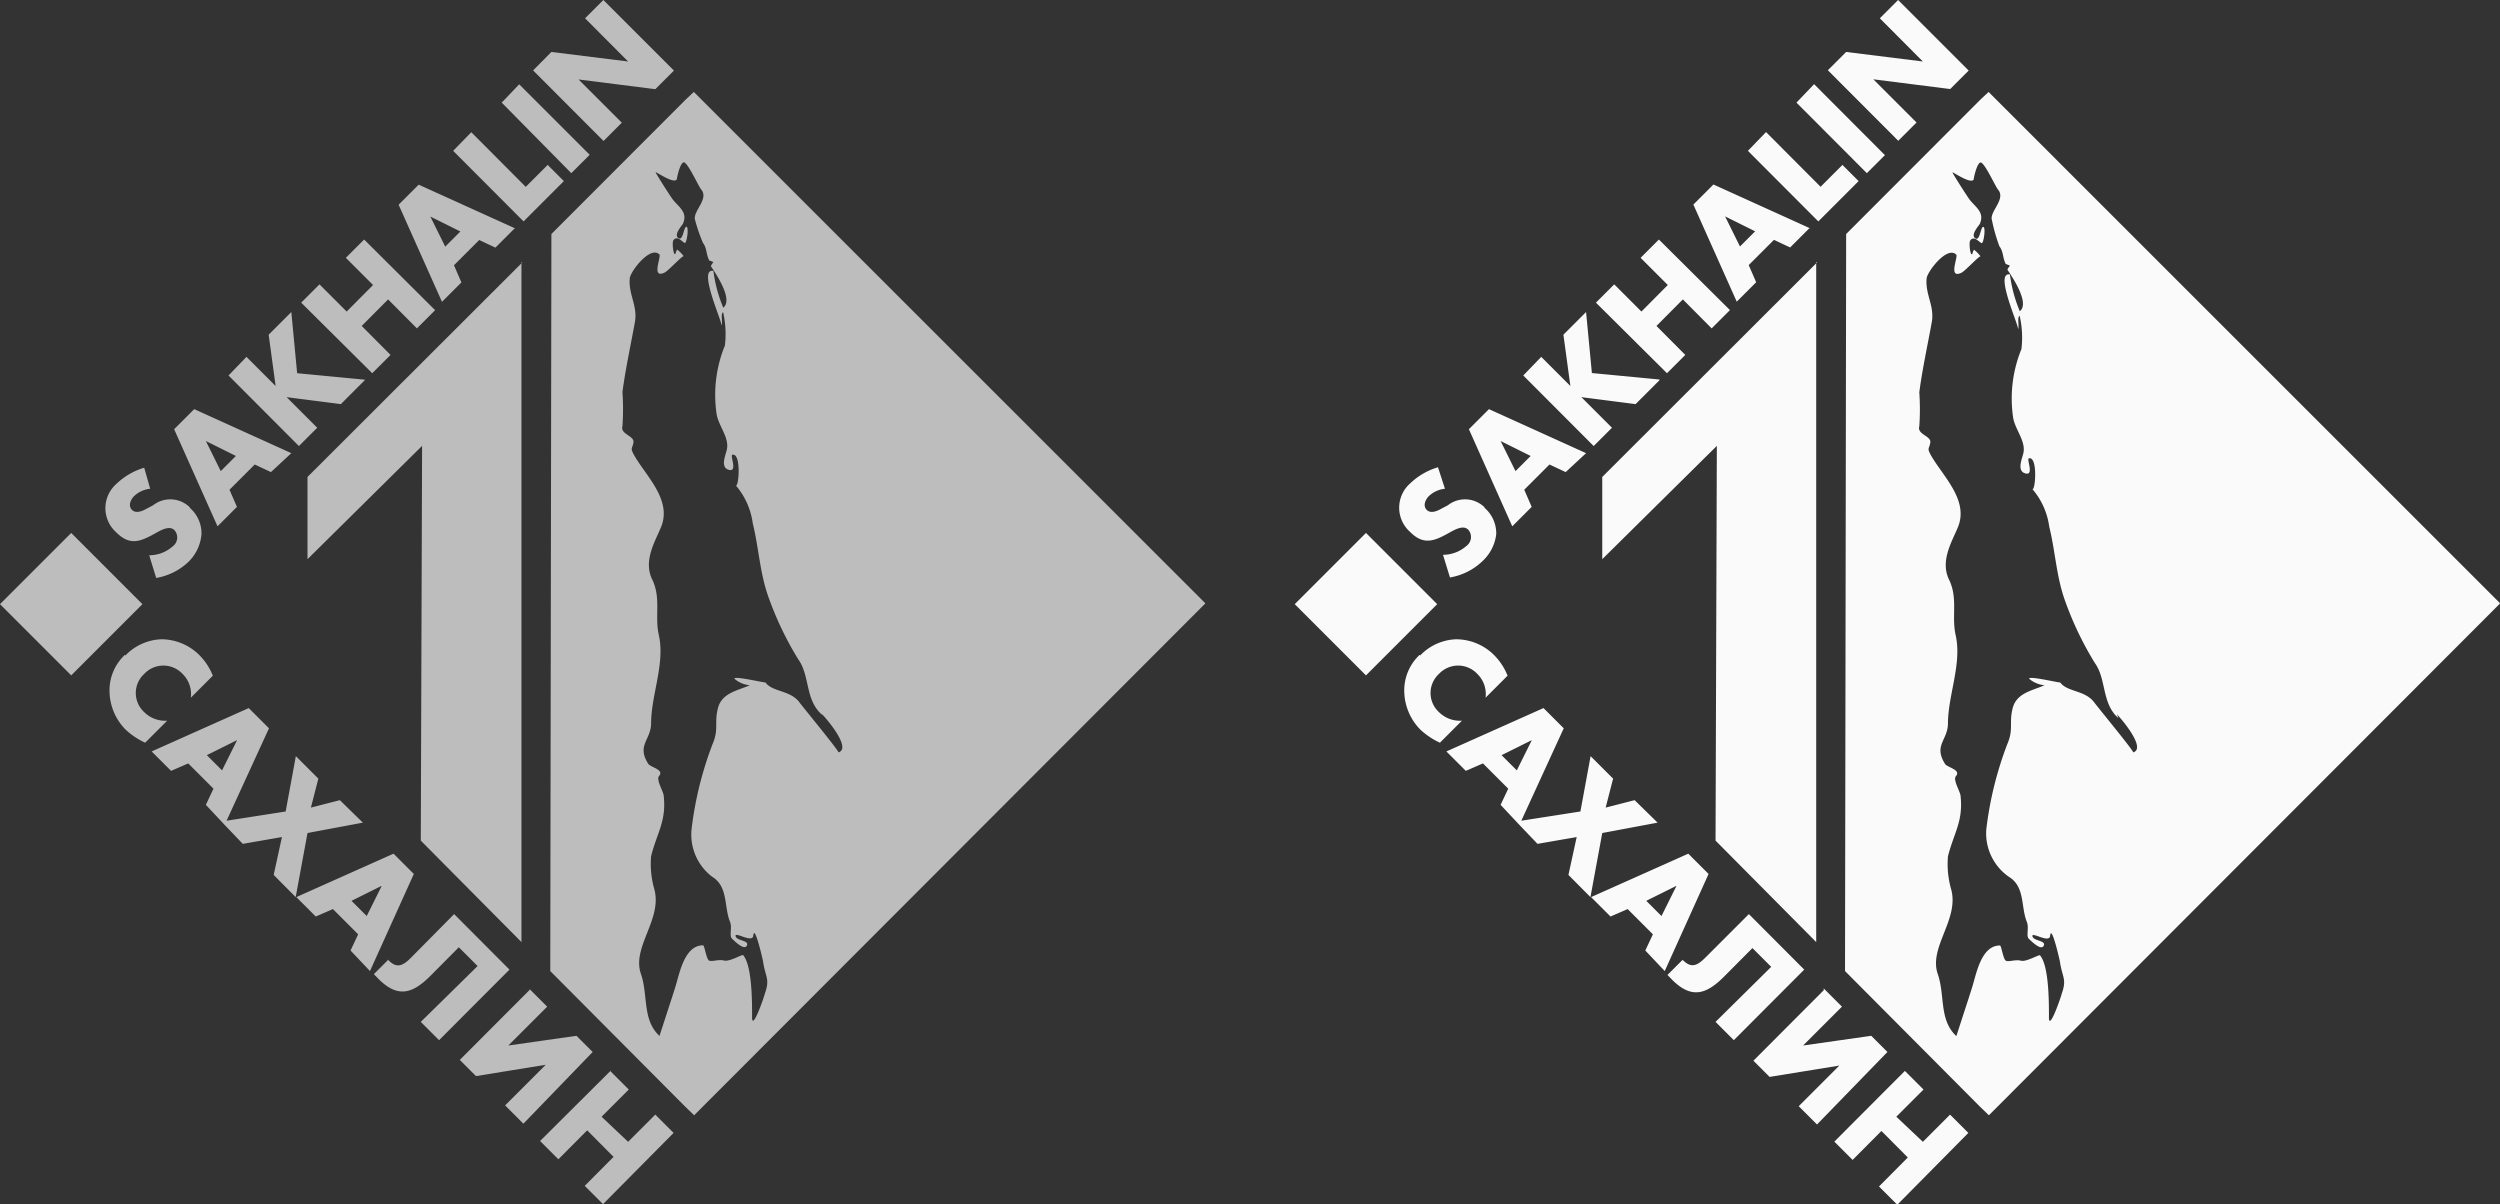 <svg id="Layer_2" data-name="Layer 2" xmlns="http://www.w3.org/2000/svg" width="154.47" height="74.4" viewBox="0 0 154.47 74.4"><rect x="0" y="0" width="154.47" height="74.4" fill="#333333" stroke="none"/><defs><style>.cls-1{fill:#bdbdbd;}.cls-2{fill:#fafafa;}</style></defs><title>sakhalin-logo-footer</title><path class="cls-1" d="M74.47,37.27,42.87,5.68l-.52.49-8.28,8.29L34,60l8.33,8.37.56.54,31.56-31.6ZM50.8,44.14c.16.14,1.87,2.1,1,2.35.12,0-2.15-2.75-2.41-3.1-.56-.75-1.67-.63-2.09-1.22-.17,0-2-.43-1.92-.23a1.69,1.69,0,0,0,.95.4c-.83.36-1.81.49-2,1.55-.18.8.08,1.2-.3,2.08a21.84,21.84,0,0,0-1.3,5.27A3.27,3.27,0,0,0,44,54.17c1,.61.73,1.85,1.1,2.77.16.38-.06.88.13,1.06s.77.75.92.42-.64-.28-.7-.58,1,.43,1.09,0c.07-.85.61,1.54.61,1.58.15,1,.44,1.05.1,2,0,.07-.81,2.44-.78,1.37,0-.91,0-3.12-.55-3.77-.06-.07-.84.42-1.18.33s-.76.09-.93,0-.28-.95-.37-.94c-1.13,0-1.44,1.67-1.69,2.5-.14.47-1,3.08-1,3.1-1.08-1-.69-2.51-1.15-3.84-.57-1.64,1.31-3.34.84-5.19a5.69,5.69,0,0,1-.21-2.08c.37-1.46.95-2.16.78-3.72,0-.25-.49-1-.29-1.23.35-.4-.54-.54-.67-.76-.72-1.15.16-1.45.18-2.48,0-1.77.87-3.69.48-5.46-.27-1.17.15-2.29-.41-3.44s.16-2.32.54-3.23c.72-1.72-1-3.23-1.7-4.53-.21-.41-.06-.31,0-.72s-.83-.49-.68-1a15.25,15.25,0,0,0,0-2.1c.17-1.33.5-2.85.77-4.33.18-1-.4-1.69-.32-2.68,0-.4,1.26-2.06,1.83-1.5.14.13-.53,1.53.33,1.12.24-.12,1.15-1.12,1.18-1a2,2,0,0,0-.41-.42.72.72,0,0,0-.1.26c-.14.17-.22-.71-.14-.82.24-.37.6.15.72.15s.26-1,.09-1-.2.92-.5.7.25-.8.29-.89c.3-.7-.23-1-.62-1.48-.1-.12-1.09-1.66-1.07-1.7s1.13.75,1.31.44c0-.08.19-1,.42-1.05s.92,1.48,1.08,1.67c.52.6-.55,1.37-.37,1.9A10.61,10.61,0,0,0,43.43,15c.26.34.18.66.39,1.09l.26.1a2.08,2.08,0,0,0-.16.25c.18.28,1.44,2.05.77,2.57a8.6,8.6,0,0,1-.61-2.27c-1-.2.59,3.22.5,3.39.09-.19-.07-.75.1-.84a6,6,0,0,1,.11,2.06,8.07,8.07,0,0,0-.52,4.18c.09.74.78,1.46.65,2.2-.05.32-.46,1.14.11,1.3s.06-.89.22-.93c.57-.14.4,2.07.21,1.89a4.5,4.5,0,0,1,1.05,2.34c.37,1.49.43,3,.94,4.47a20.29,20.29,0,0,0,1.88,3.95c.72,1,.41,2.49,1.45,3.4ZM40.51,5.49l1.13-1.13L37.28,0,36.15,1.13,38.81,3.8h0l-4.74-.59L32.94,4.35l4.35,4.36,1.13-1.13L35.75,4.91h0l4.74.6ZM36.44,9.57,32.08,5.21,31,6.34,35.3,10.7l1.13-1.13Zm-3.93,2-3.39-3.4L28,9.32l4.35,4.36,2.49-2.49-1-1-1.36,1.36Zm-.64,2.56-6-2.72-1.24,1.24,2.68,6,1.2-1.2-.46-1.06,1.56-1.56,1,.47,1.21-1.21Zm-3.42.17-.94.94-.92-1.86h0l1.85.92Zm-1.59,4.84L22.5,14.8l-1.13,1.13,1.68,1.68-1.63,1.64-1.68-1.68L18.61,18.7,23,23.06l1.13-1.13-1.78-1.79,1.63-1.64,1.78,1.79,1.13-1.13Zm-4.32,4.32-4.18-.4L18,19.28l-1.4,1.4.43,3.17h0l-1.8-1.8L14.12,23.2l4.35,4.36,1.13-1.13-1.89-1.89h0l3.35.43,1.47-1.47ZM18,28l-6-2.72-1.24,1.24,2.68,6,1.2-1.2-.46-1.06,1.56-1.56,1,.47L18,28Zm-3.42.17-.94.94-.92-1.86h0l1.85.92Zm-2.86,3.17a1.72,1.72,0,0,0-2.26-.12l-.38.2c-.25.14-.66.34-.92.09s-.09-.64.12-.85a1.68,1.68,0,0,1,1-.46L8.91,28.9a4.21,4.21,0,0,0-1.72,1,2,2,0,0,0,0,3c.84.84,1.5.56,2.41.05.31-.17.87-.51,1.18-.19a.68.68,0,0,1-.11,1,2.19,2.19,0,0,1-1.45.55l.43,1.4a3.8,3.8,0,0,0,2-1A2.7,2.7,0,0,0,12.45,33a2.09,2.09,0,0,0-.72-1.62Zm-4,9.12a3,3,0,0,0-.95,2.35,3.43,3.43,0,0,0,1,2.28,4.55,4.55,0,0,0,1.2.8l1.36-1.36A1.84,1.84,0,0,1,8.91,44a1.6,1.6,0,0,1,0-2.36,1.62,1.62,0,0,1,2.37,0,1.74,1.74,0,0,1,.51,1.47l1.36-1.36a3.76,3.76,0,0,0-.81-1.25,3.33,3.33,0,0,0-2.36-1,3.22,3.22,0,0,0-2.23,1Zm7.65,3.29-6,2.68,1.2,1.2,1.06-.46,1.56,1.56-.47,1L13.91,51h0L15,52.14l2.42-.42-.51,2.34,1.36,1.37L19,51.47l3.42-.64L21,49.44l-1.79.46.46-1.79-1.39-1.39-.63,3.42L14,50.71,16.62,45l-1.24-1.24Zm-.73,2-.92,1.85-.94-.94,1.85-.92Zm9.67,7-6,2.68,1.2,1.2,1.06-.46,1.56,1.56-.47,1L22.86,60l2.71-6-1.24-1.24Zm-.73,2-.92,1.85-.94-.94,1.85-.92ZM24,59.29l-.9.9.29.3c1.21,1.21,2.12.88,3.18-.17l1.78-1.79,1.16,1.16L26,63.14l1.13,1.13,4.35-4.36-3.42-3.43L25.4,59.17c-.53.53-.89.67-1.4.16l0,0Zm8.76,1.84-4.35,4.36,1,1,4.31-.7-2.51,2.51,1.13,1.13L36.62,65l-1-1-4.21.6,2.4-2.4-1.13-1.13Zm5,5L33.37,70.5l1.13,1.13,1.78-1.79,1.63,1.64-1.78,1.79,1.13,1.13L41.62,70l-1.13-1.13-1.68,1.68L37.17,69l1.68-1.68-1.13-1.13Z"/><path class="cls-1" d="M32.29,16.2,19,29.47v5.08l7.08-7L26,51.94l6.22,6.27,0-42ZM4.4,41.73l4.4-4.4-4.4-4.4L0,37.33l4.4,4.4Z"/><path class="cls-2" d="M154.47,37.27,122.87,5.68l-.52.49-8.28,8.29L114,60l8.33,8.37.56.54,31.56-31.6ZM130.8,44.14c.16.14,1.87,2.1,1,2.35.12,0-2.15-2.75-2.41-3.1-.56-.75-1.67-.63-2.09-1.22-.17,0-2-.43-1.92-.23a1.69,1.69,0,0,0,.95.4c-.83.36-1.81.49-2,1.55-.18.8.08,1.2-.3,2.08a21.84,21.84,0,0,0-1.3,5.27,3.27,3.27,0,0,0,1.4,2.94c1,.61.73,1.85,1.1,2.77.16.38-.06.88.13,1.06s.77.75.92.42-.64-.28-.7-.58,1,.43,1.09,0c.07-.85.61,1.54.61,1.58.15,1,.44,1.05.1,2,0,.07-.81,2.44-.78,1.37,0-.91,0-3.12-.55-3.77-.06-.07-.84.42-1.18.33s-.76.09-.93,0-.28-.95-.37-.94c-1.13,0-1.44,1.67-1.69,2.5-.14.47-1,3.08-1,3.1-1.08-1-.69-2.51-1.15-3.84-.57-1.64,1.31-3.34.84-5.19a5.69,5.69,0,0,1-.21-2.08c.37-1.46.95-2.16.78-3.72,0-.25-.49-1-.29-1.23.35-.4-.54-.54-.67-.76-.72-1.15.16-1.45.18-2.48,0-1.77.87-3.69.48-5.46-.27-1.17.15-2.29-.41-3.44s.16-2.32.54-3.23c.72-1.72-1-3.23-1.7-4.53-.21-.41-.06-.31,0-.72s-.83-.49-.68-1a15.25,15.25,0,0,0,0-2.1c.17-1.33.5-2.85.77-4.33.18-1-.4-1.69-.32-2.68,0-.4,1.26-2.06,1.83-1.5.14.13-.53,1.53.33,1.12.24-.12,1.15-1.12,1.18-1a2,2,0,0,0-.41-.42.72.72,0,0,0-.1.26c-.14.17-.22-.71-.14-.82.24-.37.6.15.72.15s.26-1,.09-1-.2.92-.5.7.25-.8.29-.89c.3-.7-.23-1-.62-1.48-.1-.12-1.09-1.66-1.07-1.7s1.13.75,1.31.44c0-.08.19-1,.42-1.05s.92,1.48,1.08,1.67c.52.6-.55,1.37-.37,1.9a10.61,10.61,0,0,0,.46,1.61c.26.34.18.66.39,1.09l.26.1a2.08,2.08,0,0,0-.16.25c.18.28,1.44,2.05.77,2.57a8.6,8.6,0,0,1-.61-2.27c-1-.2.59,3.22.5,3.39.09-.19-.07-.75.1-.84a6,6,0,0,1,.11,2.06,8.07,8.07,0,0,0-.52,4.18c.09.74.78,1.46.65,2.2-.05.32-.46,1.14.11,1.3s.06-.89.22-.93c.57-.14.4,2.07.21,1.89a4.5,4.5,0,0,1,1.05,2.34c.37,1.49.43,3,.94,4.47a20.29,20.29,0,0,0,1.88,3.95c.72,1,.41,2.49,1.45,3.4ZM120.51,5.49l1.13-1.13L117.28,0l-1.13,1.13,2.66,2.67h0l-4.74-.59-1.13,1.13,4.35,4.36,1.13-1.13-2.67-2.67h0l4.74.6Zm-4.07,4.07-4.35-4.36L111,6.34l4.35,4.36,1.13-1.13Zm-3.93,2-3.39-3.4L108,9.32l4.35,4.36,2.49-2.49-1-1-1.36,1.36Zm-.64,2.56-6-2.72-1.24,1.24,2.68,6,1.2-1.2-.46-1.06,1.56-1.56,1,.47,1.21-1.21Zm-3.42.17-.94.94-.92-1.86h0l1.85.92Zm-1.59,4.84L102.5,14.8l-1.13,1.13,1.68,1.68-1.63,1.64-1.68-1.68L98.61,18.7,103,23.06l1.13-1.13-1.78-1.79,1.63-1.64,1.78,1.79,1.13-1.13Zm-4.32,4.32-4.18-.4L98,19.28l-1.4,1.4.43,3.17h0l-1.8-1.8L94.12,23.2l4.35,4.36,1.13-1.13-1.89-1.89h0l3.35.43,1.47-1.47ZM98,28l-6-2.72-1.24,1.24,2.68,6,1.2-1.2-.46-1.06,1.56-1.56,1,.47L98,28Zm-3.42.17-.94.94-.92-1.86h0l1.85.92Zm-2.86,3.17a1.72,1.72,0,0,0-2.26-.12l-.38.2c-.25.14-.66.34-.92.09s-.09-.64.12-.85a1.68,1.68,0,0,1,1-.46l-.43-1.33a4.21,4.21,0,0,0-1.72,1,2,2,0,0,0,0,3c.84.84,1.5.56,2.41.05.31-.17.87-.51,1.18-.19a.68.68,0,0,1-.11,1,2.19,2.19,0,0,1-1.45.55l.43,1.4a3.8,3.8,0,0,0,2-1A2.7,2.7,0,0,0,92.45,33a2.09,2.09,0,0,0-.72-1.62Zm-4,9.12a3,3,0,0,0-.95,2.35,3.43,3.43,0,0,0,1,2.28,4.55,4.55,0,0,0,1.2.8l1.36-1.36A1.84,1.84,0,0,1,88.91,44a1.6,1.6,0,0,1,0-2.36,1.62,1.62,0,0,1,2.37,0,1.74,1.74,0,0,1,.51,1.47l1.36-1.36a3.76,3.76,0,0,0-.81-1.25,3.33,3.33,0,0,0-2.36-1,3.22,3.22,0,0,0-2.23,1Zm7.65,3.29-6,2.68,1.2,1.2,1.06-.46,1.56,1.56-.47,1L93.91,51h0L95,52.14l2.42-.42-.51,2.34,1.36,1.37L99,51.47l3.42-.64L101,49.44l-1.79.46.46-1.79-1.39-1.39-.63,3.42L94,50.71,96.62,45l-1.24-1.24Zm-.73,2-.92,1.85-.94-.94,1.85-.92Zm9.67,7-6,2.68,1.2,1.2,1.06-.46,1.56,1.56-.47,1L102.86,60l2.71-6-1.24-1.24Zm-.73,2-.92,1.85-.94-.94,1.85-.92Zm.35,4.59-.9.9.29.3c1.21,1.21,2.12.88,3.18-.17l1.78-1.79,1.16,1.16L106,63.14l1.13,1.13,4.35-4.36-3.42-3.43-2.68,2.68c-.53.53-.89.67-1.4.16l0,0Zm8.76,1.84-4.35,4.36,1,1,4.31-.7-2.51,2.51,1.13,1.13L116.62,65l-1-1-4.21.6,2.4-2.4-1.13-1.13Zm5,5-4.35,4.36,1.13,1.13,1.78-1.79,1.63,1.64-1.78,1.79,1.13,1.13L121.62,70l-1.13-1.13-1.68,1.68L117.17,69l1.68-1.68-1.13-1.13Z"/><path class="cls-2" d="M112.29,16.2,99,29.47v5.08l7.08-7L106,51.94l6.22,6.27,0-42ZM84.4,41.73l4.4-4.4-4.4-4.4L80,37.33l4.4,4.4Z"/></svg>